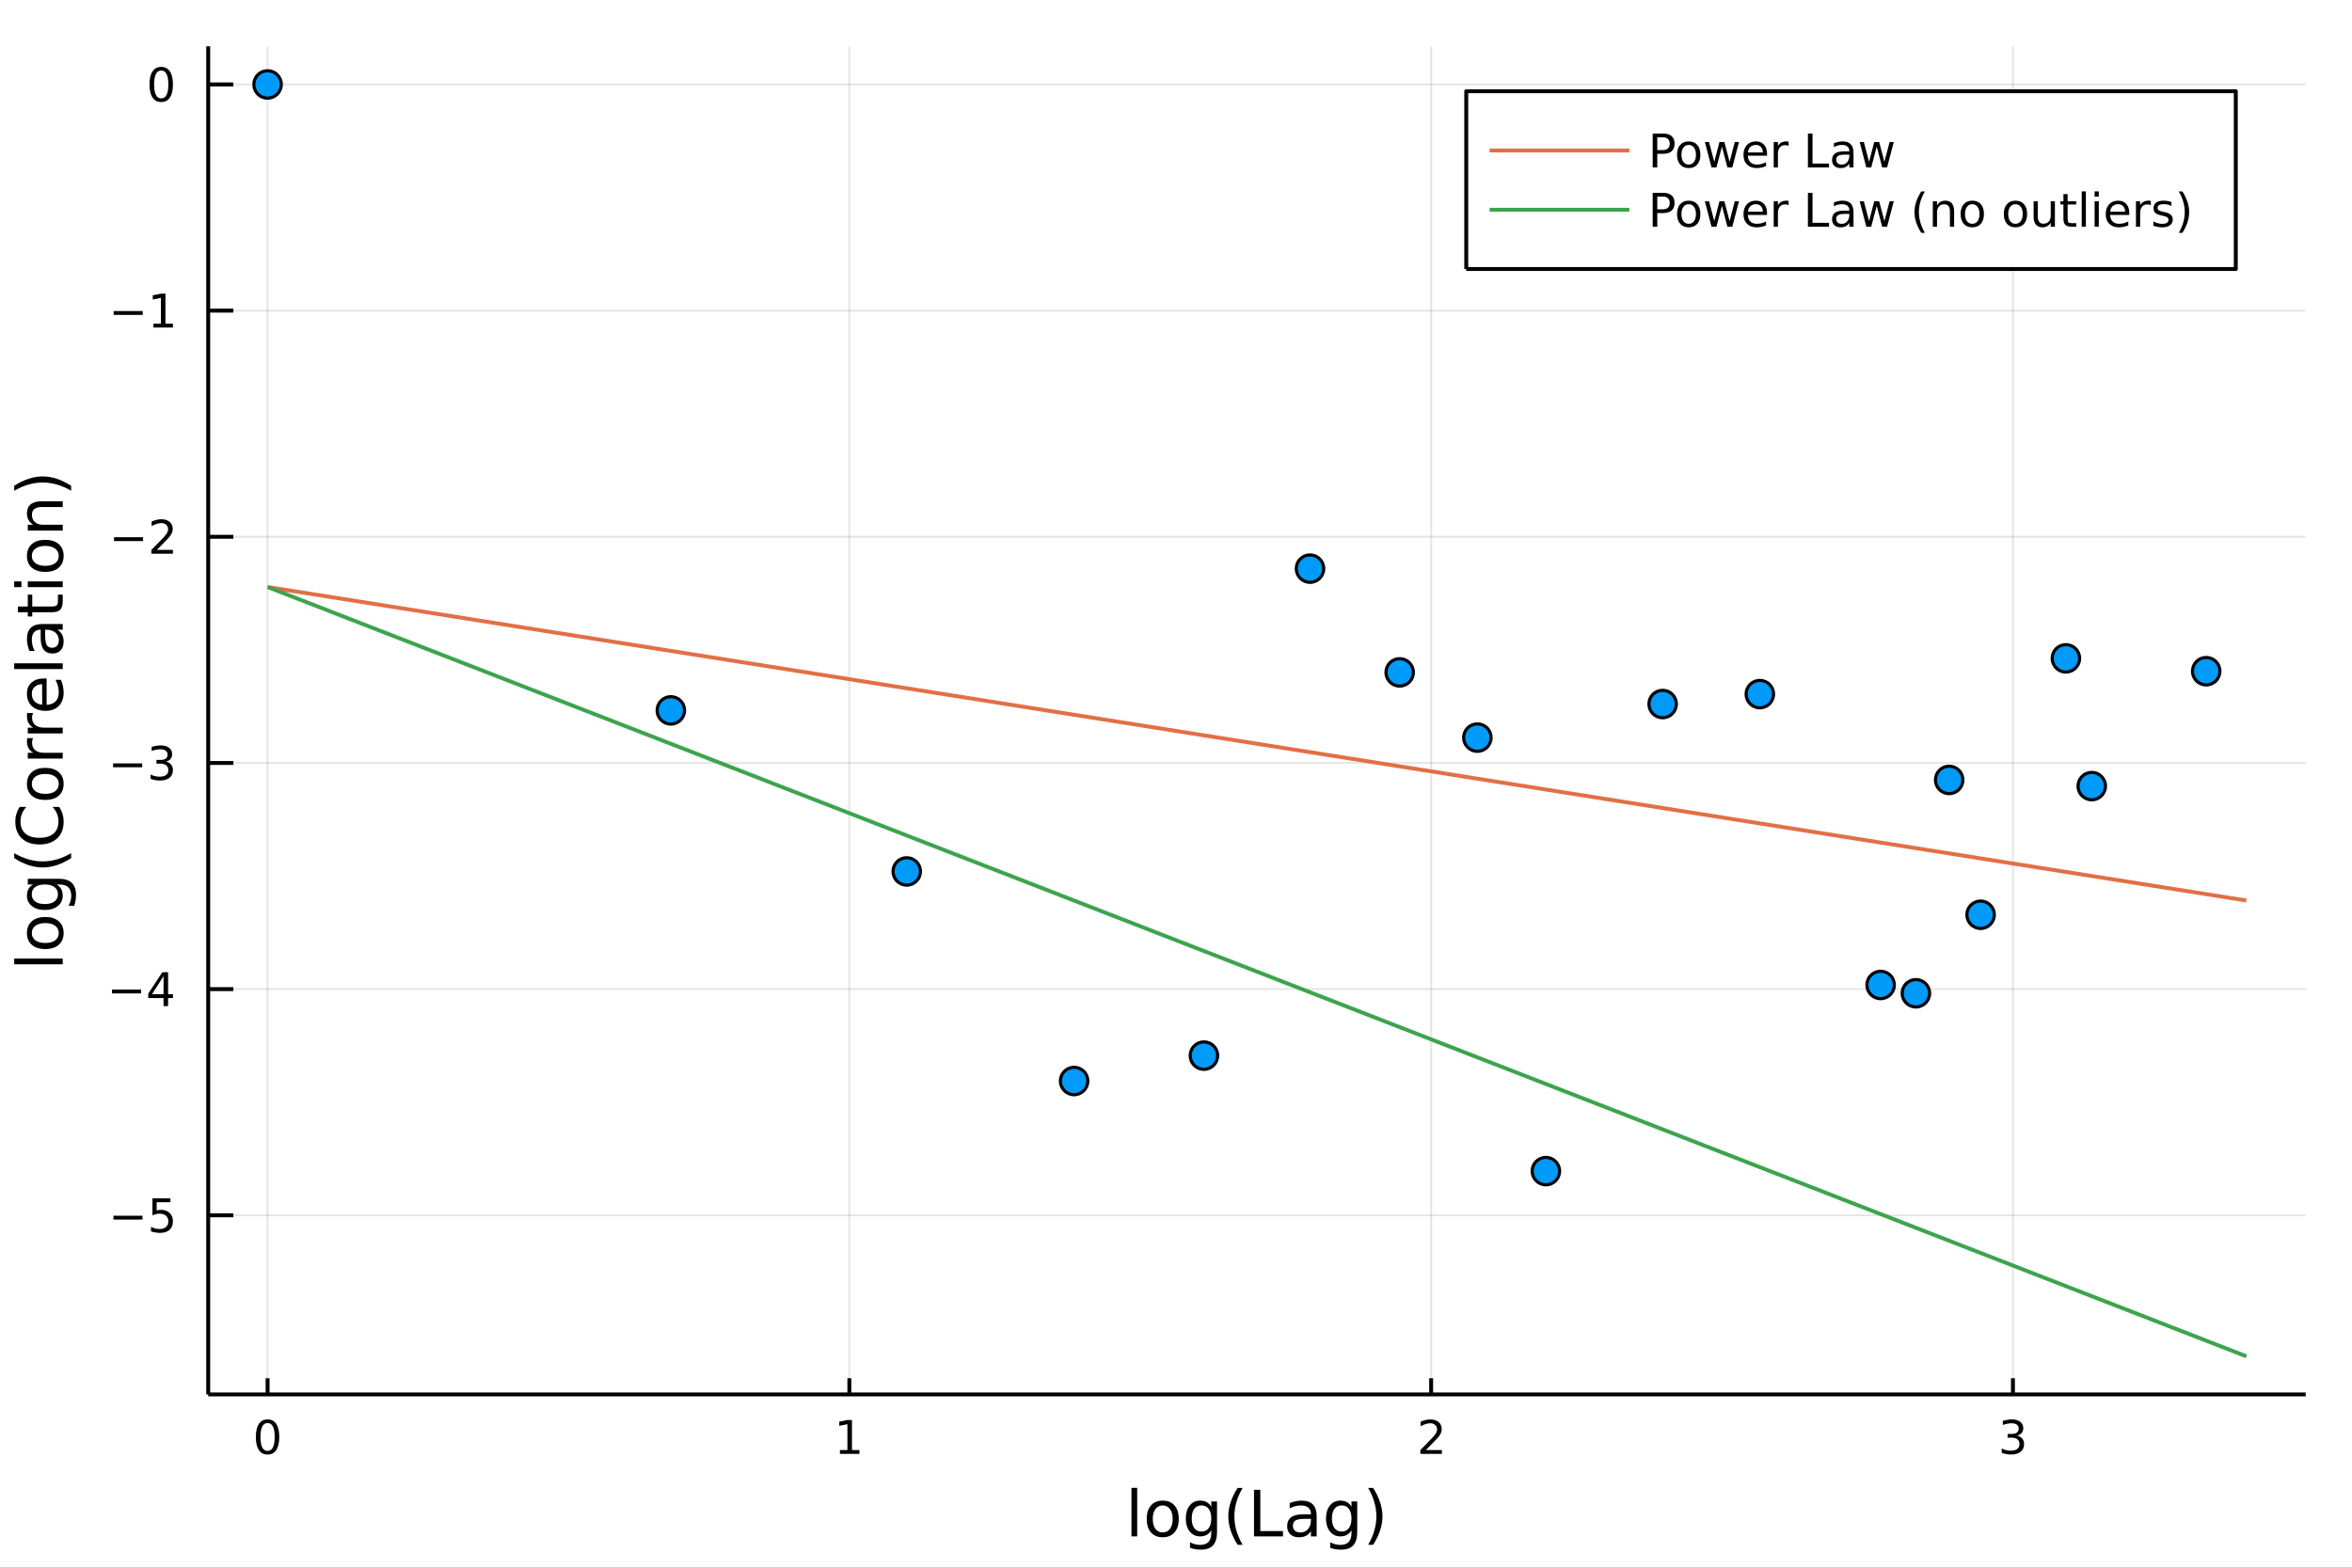 <?xml version="1.0" encoding="utf-8"?>
<svg xmlns="http://www.w3.org/2000/svg" xmlns:xlink="http://www.w3.org/1999/xlink" width="600" height="400" viewBox="0 0 2400 1600">
<rect x="0" y="0" width="2400" height="1600" fill="#333333" stroke="none"/>
<defs>
  <clipPath id="clip660">
    <rect x="0" y="0" width="2400" height="1600"/>
  </clipPath>
</defs>
<path clip-path="url(#clip660)" d="
M0 1600 L2400 1600 L2400 0 L0 0  Z
  " fill="#ffffff" fill-rule="evenodd" fill-opacity="1"/>
<defs>
  <clipPath id="clip661">
    <rect x="480" y="0" width="1681" height="1600"/>
  </clipPath>
</defs>
<path clip-path="url(#clip660)" d="
M212.459 1423.18 L2352.76 1423.18 L2352.76 47.244 L212.459 47.244  Z
  " fill="#ffffff" fill-rule="evenodd" fill-opacity="1"/>
<defs>
  <clipPath id="clip662">
    <rect x="212" y="47" width="2141" height="1377"/>
  </clipPath>
</defs>
<polyline clip-path="url(#clip662)" style="stroke:#000000; stroke-linecap:butt; stroke-linejoin:round; stroke-width:2; stroke-opacity:0.1; fill:none" points="
  273.033,1423.18 273.033,47.244 
  "/>
<polyline clip-path="url(#clip662)" style="stroke:#000000; stroke-linecap:butt; stroke-linejoin:round; stroke-width:2; stroke-opacity:0.1; fill:none" points="
  866.691,1423.18 866.691,47.244 
  "/>
<polyline clip-path="url(#clip662)" style="stroke:#000000; stroke-linecap:butt; stroke-linejoin:round; stroke-width:2; stroke-opacity:0.1; fill:none" points="
  1460.35,1423.18 1460.35,47.244 
  "/>
<polyline clip-path="url(#clip662)" style="stroke:#000000; stroke-linecap:butt; stroke-linejoin:round; stroke-width:2; stroke-opacity:0.1; fill:none" points="
  2054.01,1423.18 2054.01,47.244 
  "/>
<polyline clip-path="url(#clip660)" style="stroke:#000000; stroke-linecap:butt; stroke-linejoin:round; stroke-width:4; stroke-opacity:1; fill:none" points="
  212.459,1423.18 2352.76,1423.18 
  "/>
<polyline clip-path="url(#clip660)" style="stroke:#000000; stroke-linecap:butt; stroke-linejoin:round; stroke-width:4; stroke-opacity:1; fill:none" points="
  273.033,1423.18 273.033,1406.67 
  "/>
<polyline clip-path="url(#clip660)" style="stroke:#000000; stroke-linecap:butt; stroke-linejoin:round; stroke-width:4; stroke-opacity:1; fill:none" points="
  866.691,1423.18 866.691,1406.67 
  "/>
<polyline clip-path="url(#clip660)" style="stroke:#000000; stroke-linecap:butt; stroke-linejoin:round; stroke-width:4; stroke-opacity:1; fill:none" points="
  1460.35,1423.18 1460.35,1406.67 
  "/>
<polyline clip-path="url(#clip660)" style="stroke:#000000; stroke-linecap:butt; stroke-linejoin:round; stroke-width:4; stroke-opacity:1; fill:none" points="
  2054.01,1423.18 2054.01,1406.67 
  "/>
<path clip-path="url(#clip660)" d="M273.033 1452.37 Q269.422 1452.37 267.594 1455.94 Q265.788 1459.48 265.788 1466.61 Q265.788 1473.71 267.594 1477.28 Q269.422 1480.82 273.033 1480.82 Q276.668 1480.82 278.473 1477.28 Q280.302 1473.71 280.302 1466.61 Q280.302 1459.48 278.473 1455.94 Q276.668 1452.37 273.033 1452.37 M273.033 1448.67 Q278.843 1448.67 281.899 1453.27 Q284.978 1457.86 284.978 1466.61 Q284.978 1475.33 281.899 1479.94 Q278.843 1484.52 273.033 1484.52 Q267.223 1484.52 264.145 1479.94 Q261.089 1475.33 261.089 1466.61 Q261.089 1457.86 264.145 1453.27 Q267.223 1448.67 273.033 1448.67 Z" fill="#000000" fill-rule="evenodd" fill-opacity="1" /><path clip-path="url(#clip660)" d="M857.073 1479.92 L864.712 1479.92 L864.712 1453.55 L856.402 1455.22 L856.402 1450.96 L864.666 1449.29 L869.342 1449.29 L869.342 1479.92 L876.981 1479.92 L876.981 1483.85 L857.073 1483.85 L857.073 1479.92 Z" fill="#000000" fill-rule="evenodd" fill-opacity="1" /><path clip-path="url(#clip660)" d="M1455 1479.92 L1471.32 1479.92 L1471.32 1483.85 L1449.38 1483.85 L1449.38 1479.92 Q1452.04 1477.16 1456.62 1472.53 Q1461.23 1467.88 1462.41 1466.54 Q1464.65 1464.01 1465.53 1462.28 Q1466.44 1460.52 1466.44 1458.83 Q1466.44 1456.07 1464.49 1454.34 Q1462.57 1452.6 1459.47 1452.6 Q1457.27 1452.6 1454.82 1453.37 Q1452.39 1454.13 1449.61 1455.68 L1449.61 1450.96 Q1452.43 1449.82 1454.89 1449.25 Q1457.34 1448.67 1459.38 1448.67 Q1464.75 1448.67 1467.94 1451.35 Q1471.14 1454.04 1471.14 1458.53 Q1471.14 1460.66 1470.33 1462.58 Q1469.54 1464.48 1467.43 1467.07 Q1466.85 1467.74 1463.75 1470.96 Q1460.65 1474.15 1455 1479.92 Z" fill="#000000" fill-rule="evenodd" fill-opacity="1" /><path clip-path="url(#clip660)" d="M2058.26 1465.22 Q2061.61 1465.94 2063.49 1468.2 Q2065.38 1470.47 2065.38 1473.81 Q2065.38 1478.92 2061.87 1481.72 Q2058.35 1484.52 2051.87 1484.52 Q2049.69 1484.52 2047.38 1484.08 Q2045.08 1483.67 2042.63 1482.81 L2042.63 1478.3 Q2044.57 1479.43 2046.89 1480.01 Q2049.2 1480.59 2051.73 1480.59 Q2056.13 1480.59 2058.42 1478.85 Q2060.73 1477.12 2060.73 1473.81 Q2060.73 1470.75 2058.58 1469.04 Q2056.45 1467.3 2052.63 1467.3 L2048.6 1467.3 L2048.6 1463.46 L2052.82 1463.46 Q2056.26 1463.46 2058.09 1462.09 Q2059.92 1460.7 2059.92 1458.11 Q2059.92 1455.45 2058.02 1454.04 Q2056.15 1452.6 2052.63 1452.6 Q2050.71 1452.6 2048.51 1453.02 Q2046.31 1453.44 2043.67 1454.31 L2043.67 1450.15 Q2046.33 1449.41 2048.65 1449.04 Q2050.99 1448.67 2053.05 1448.67 Q2058.37 1448.67 2061.47 1451.1 Q2064.57 1453.5 2064.57 1457.63 Q2064.57 1460.5 2062.93 1462.49 Q2061.29 1464.45 2058.26 1465.22 Z" fill="#000000" fill-rule="evenodd" fill-opacity="1" /><path clip-path="url(#clip660)" d="M1154.55 1518.52 L1160.4 1518.52 L1160.4 1568.04 L1154.55 1568.04 L1154.55 1518.52 Z" fill="#000000" fill-rule="evenodd" fill-opacity="1" /><path clip-path="url(#clip660)" d="M1186.47 1536.5 Q1181.76 1536.5 1179.02 1540.19 Q1176.28 1543.85 1176.28 1550.25 Q1176.28 1556.65 1178.99 1560.34 Q1181.73 1564 1186.47 1564 Q1191.15 1564 1193.89 1560.31 Q1196.62 1556.62 1196.62 1550.25 Q1196.62 1543.92 1193.89 1540.23 Q1191.15 1536.5 1186.47 1536.5 M1186.47 1531.54 Q1194.11 1531.54 1198.47 1536.5 Q1202.83 1541.47 1202.83 1550.25 Q1202.83 1559 1198.47 1564 Q1194.11 1568.97 1186.47 1568.97 Q1178.8 1568.97 1174.44 1564 Q1170.11 1559 1170.11 1550.25 Q1170.11 1541.47 1174.44 1536.5 Q1178.8 1531.54 1186.47 1531.54 Z" fill="#000000" fill-rule="evenodd" fill-opacity="1" /><path clip-path="url(#clip660)" d="M1235.99 1549.81 Q1235.99 1543.44 1233.35 1539.94 Q1230.74 1536.44 1226 1536.44 Q1221.29 1536.44 1218.65 1539.94 Q1216.04 1543.44 1216.04 1549.81 Q1216.04 1556.14 1218.65 1559.64 Q1221.29 1563.14 1226 1563.14 Q1230.74 1563.14 1233.35 1559.64 Q1235.99 1556.14 1235.99 1549.81 M1241.85 1563.62 Q1241.85 1572.72 1237.81 1577.15 Q1233.77 1581.6 1225.43 1581.6 Q1222.34 1581.6 1219.6 1581.13 Q1216.87 1580.68 1214.29 1579.72 L1214.29 1574.03 Q1216.87 1575.43 1219.38 1576.1 Q1221.89 1576.76 1224.5 1576.76 Q1230.27 1576.76 1233.13 1573.74 Q1235.99 1570.75 1235.99 1564.67 L1235.99 1561.77 Q1234.18 1564.92 1231.35 1566.48 Q1228.51 1568.04 1224.57 1568.04 Q1218.01 1568.04 1214 1563.05 Q1209.99 1558.05 1209.99 1549.81 Q1209.99 1541.53 1214 1536.53 Q1218.01 1531.54 1224.57 1531.54 Q1228.51 1531.54 1231.35 1533.1 Q1234.18 1534.66 1235.99 1537.81 L1235.99 1532.4 L1241.85 1532.4 L1241.85 1563.62 Z" fill="#000000" fill-rule="evenodd" fill-opacity="1" /><path clip-path="url(#clip660)" d="M1267.98 1518.58 Q1263.72 1525.9 1261.65 1533.06 Q1259.58 1540.23 1259.58 1547.58 Q1259.58 1554.93 1261.65 1562.16 Q1263.75 1569.35 1267.98 1576.64 L1262.89 1576.64 Q1258.12 1569.16 1255.73 1561.93 Q1253.37 1554.71 1253.37 1547.58 Q1253.37 1540.48 1255.73 1533.29 Q1258.08 1526.09 1262.89 1518.58 L1267.98 1518.58 Z" fill="#000000" fill-rule="evenodd" fill-opacity="1" /><path clip-path="url(#clip660)" d="M1279.6 1520.52 L1286.03 1520.52 L1286.03 1562.63 L1309.17 1562.63 L1309.17 1568.04 L1279.6 1568.04 L1279.6 1520.52 Z" fill="#000000" fill-rule="evenodd" fill-opacity="1" /><path clip-path="url(#clip660)" d="M1331.86 1550.12 Q1324.76 1550.12 1322.03 1551.75 Q1319.29 1553.37 1319.29 1557.29 Q1319.29 1560.4 1321.33 1562.25 Q1323.4 1564.07 1326.93 1564.07 Q1331.8 1564.07 1334.73 1560.63 Q1337.69 1557.16 1337.69 1551.43 L1337.69 1550.12 L1331.86 1550.12 M1343.54 1547.71 L1343.54 1568.04 L1337.69 1568.04 L1337.69 1562.63 Q1335.68 1565.88 1332.69 1567.44 Q1329.7 1568.97 1325.37 1568.97 Q1319.89 1568.97 1316.65 1565.91 Q1313.43 1562.82 1313.43 1557.67 Q1313.43 1551.65 1317.44 1548.6 Q1321.49 1545.54 1329.47 1545.54 L1337.69 1545.54 L1337.69 1544.97 Q1337.69 1540.93 1335.01 1538.73 Q1332.37 1536.5 1327.57 1536.5 Q1324.51 1536.5 1321.61 1537.23 Q1318.72 1537.97 1316.04 1539.43 L1316.04 1534.02 Q1319.26 1532.78 1322.28 1532.17 Q1325.31 1531.54 1328.17 1531.54 Q1335.9 1531.54 1339.72 1535.55 Q1343.54 1539.56 1343.54 1547.71 Z" fill="#000000" fill-rule="evenodd" fill-opacity="1" /><path clip-path="url(#clip660)" d="M1379.06 1549.81 Q1379.06 1543.44 1376.42 1539.94 Q1373.81 1536.44 1369.07 1536.44 Q1364.36 1536.44 1361.72 1539.94 Q1359.11 1543.44 1359.11 1549.81 Q1359.11 1556.14 1361.72 1559.64 Q1364.36 1563.14 1369.07 1563.14 Q1373.81 1563.14 1376.42 1559.64 Q1379.06 1556.14 1379.06 1549.81 M1384.92 1563.62 Q1384.92 1572.72 1380.88 1577.15 Q1376.84 1581.6 1368.5 1581.6 Q1365.41 1581.6 1362.67 1581.13 Q1359.93 1580.68 1357.36 1579.72 L1357.36 1574.03 Q1359.93 1575.43 1362.45 1576.1 Q1364.96 1576.76 1367.57 1576.76 Q1373.33 1576.76 1376.2 1573.74 Q1379.06 1570.75 1379.06 1564.67 L1379.06 1561.77 Q1377.25 1564.92 1374.42 1566.48 Q1371.58 1568.04 1367.64 1568.04 Q1361.08 1568.04 1357.07 1563.05 Q1353.06 1558.05 1353.06 1549.81 Q1353.06 1541.53 1357.07 1536.53 Q1361.08 1531.54 1367.64 1531.54 Q1371.58 1531.54 1374.42 1533.1 Q1377.25 1534.66 1379.06 1537.81 L1379.06 1532.4 L1384.92 1532.4 L1384.92 1563.62 Z" fill="#000000" fill-rule="evenodd" fill-opacity="1" /><path clip-path="url(#clip660)" d="M1396.06 1518.58 L1401.15 1518.58 Q1405.93 1526.09 1408.28 1533.29 Q1410.67 1540.48 1410.67 1547.58 Q1410.67 1554.71 1408.28 1561.93 Q1405.93 1569.16 1401.15 1576.64 L1396.06 1576.64 Q1400.29 1569.35 1402.36 1562.16 Q1404.46 1554.93 1404.46 1547.58 Q1404.46 1540.23 1402.36 1533.06 Q1400.29 1525.9 1396.06 1518.58 Z" fill="#000000" fill-rule="evenodd" fill-opacity="1" /><polyline clip-path="url(#clip662)" style="stroke:#000000; stroke-linecap:butt; stroke-linejoin:round; stroke-width:2; stroke-opacity:0.1; fill:none" points="
  212.459,1240.34 2352.76,1240.34 
  "/>
<polyline clip-path="url(#clip662)" style="stroke:#000000; stroke-linecap:butt; stroke-linejoin:round; stroke-width:2; stroke-opacity:0.1; fill:none" points="
  212.459,1009.51 2352.76,1009.51 
  "/>
<polyline clip-path="url(#clip662)" style="stroke:#000000; stroke-linecap:butt; stroke-linejoin:round; stroke-width:2; stroke-opacity:0.1; fill:none" points="
  212.459,778.679 2352.76,778.679 
  "/>
<polyline clip-path="url(#clip662)" style="stroke:#000000; stroke-linecap:butt; stroke-linejoin:round; stroke-width:2; stroke-opacity:0.1; fill:none" points="
  212.459,547.848 2352.76,547.848 
  "/>
<polyline clip-path="url(#clip662)" style="stroke:#000000; stroke-linecap:butt; stroke-linejoin:round; stroke-width:2; stroke-opacity:0.1; fill:none" points="
  212.459,317.017 2352.76,317.017 
  "/>
<polyline clip-path="url(#clip662)" style="stroke:#000000; stroke-linecap:butt; stroke-linejoin:round; stroke-width:2; stroke-opacity:0.1; fill:none" points="
  212.459,86.186 2352.76,86.186 
  "/>
<polyline clip-path="url(#clip660)" style="stroke:#000000; stroke-linecap:butt; stroke-linejoin:round; stroke-width:4; stroke-opacity:1; fill:none" points="
  212.459,1423.18 212.459,47.244 
  "/>
<polyline clip-path="url(#clip660)" style="stroke:#000000; stroke-linecap:butt; stroke-linejoin:round; stroke-width:4; stroke-opacity:1; fill:none" points="
  212.459,1240.34 238.142,1240.34 
  "/>
<polyline clip-path="url(#clip660)" style="stroke:#000000; stroke-linecap:butt; stroke-linejoin:round; stroke-width:4; stroke-opacity:1; fill:none" points="
  212.459,1009.51 238.142,1009.51 
  "/>
<polyline clip-path="url(#clip660)" style="stroke:#000000; stroke-linecap:butt; stroke-linejoin:round; stroke-width:4; stroke-opacity:1; fill:none" points="
  212.459,778.679 238.142,778.679 
  "/>
<polyline clip-path="url(#clip660)" style="stroke:#000000; stroke-linecap:butt; stroke-linejoin:round; stroke-width:4; stroke-opacity:1; fill:none" points="
  212.459,547.848 238.142,547.848 
  "/>
<polyline clip-path="url(#clip660)" style="stroke:#000000; stroke-linecap:butt; stroke-linejoin:round; stroke-width:4; stroke-opacity:1; fill:none" points="
  212.459,317.017 238.142,317.017 
  "/>
<polyline clip-path="url(#clip660)" style="stroke:#000000; stroke-linecap:butt; stroke-linejoin:round; stroke-width:4; stroke-opacity:1; fill:none" points="
  212.459,86.186 238.142,86.186 
  "/>
<path clip-path="url(#clip660)" d="M115.742 1240.79 L145.417 1240.79 L145.417 1244.73 L115.742 1244.73 L115.742 1240.79 Z" fill="#000000" fill-rule="evenodd" fill-opacity="1" /><path clip-path="url(#clip660)" d="M155.556 1223.06 L173.913 1223.06 L173.913 1227 L159.839 1227 L159.839 1235.47 Q160.857 1235.12 161.876 1234.96 Q162.894 1234.77 163.913 1234.77 Q169.7 1234.77 173.079 1237.94 Q176.459 1241.12 176.459 1246.53 Q176.459 1252.11 172.987 1255.21 Q169.514 1258.29 163.195 1258.29 Q161.019 1258.29 158.751 1257.92 Q156.505 1257.55 154.098 1256.81 L154.098 1252.11 Q156.181 1253.25 158.403 1253.8 Q160.626 1254.36 163.102 1254.36 Q167.107 1254.36 169.445 1252.25 Q171.783 1250.14 171.783 1246.53 Q171.783 1242.92 169.445 1240.82 Q167.107 1238.71 163.102 1238.71 Q161.227 1238.71 159.353 1239.13 Q157.501 1239.54 155.556 1240.42 L155.556 1223.06 Z" fill="#000000" fill-rule="evenodd" fill-opacity="1" /><path clip-path="url(#clip660)" d="M114.26 1009.96 L143.936 1009.96 L143.936 1013.9 L114.26 1013.9 L114.26 1009.96 Z" fill="#000000" fill-rule="evenodd" fill-opacity="1" /><path clip-path="url(#clip660)" d="M166.876 996.304 L155.07 1014.75 L166.876 1014.75 L166.876 996.304 M165.649 992.23 L171.528 992.23 L171.528 1014.75 L176.459 1014.75 L176.459 1018.64 L171.528 1018.64 L171.528 1026.79 L166.876 1026.79 L166.876 1018.64 L151.274 1018.64 L151.274 1014.13 L165.649 992.23 Z" fill="#000000" fill-rule="evenodd" fill-opacity="1" /><path clip-path="url(#clip660)" d="M115.394 779.13 L145.07 779.13 L145.07 783.065 L115.394 783.065 L115.394 779.13 Z" fill="#000000" fill-rule="evenodd" fill-opacity="1" /><path clip-path="url(#clip660)" d="M169.329 777.325 Q172.686 778.042 174.561 780.311 Q176.459 782.579 176.459 785.912 Q176.459 791.028 172.94 793.829 Q169.422 796.63 162.94 796.63 Q160.765 796.63 158.45 796.19 Q156.158 795.774 153.704 794.917 L153.704 790.403 Q155.649 791.537 157.964 792.116 Q160.278 792.695 162.802 792.695 Q167.2 792.695 169.491 790.959 Q171.806 789.223 171.806 785.912 Q171.806 782.857 169.653 781.144 Q167.524 779.408 163.704 779.408 L159.677 779.408 L159.677 775.565 L163.89 775.565 Q167.339 775.565 169.167 774.2 Q170.996 772.811 170.996 770.218 Q170.996 767.556 169.098 766.144 Q167.223 764.709 163.704 764.709 Q161.783 764.709 159.584 765.126 Q157.385 765.542 154.746 766.422 L154.746 762.255 Q157.408 761.514 159.723 761.144 Q162.061 760.774 164.121 760.774 Q169.445 760.774 172.547 763.204 Q175.649 765.612 175.649 769.732 Q175.649 772.602 174.005 774.593 Q172.362 776.561 169.329 777.325 Z" fill="#000000" fill-rule="evenodd" fill-opacity="1" /><path clip-path="url(#clip660)" d="M116.343 548.299 L146.019 548.299 L146.019 552.234 L116.343 552.234 L116.343 548.299 Z" fill="#000000" fill-rule="evenodd" fill-opacity="1" /><path clip-path="url(#clip660)" d="M160.14 561.193 L176.459 561.193 L176.459 565.128 L154.515 565.128 L154.515 561.193 Q157.177 558.438 161.76 553.808 Q166.366 549.156 167.547 547.813 Q169.792 545.29 170.672 543.554 Q171.575 541.794 171.575 540.105 Q171.575 537.35 169.63 535.614 Q167.709 533.878 164.607 533.878 Q162.408 533.878 159.954 534.642 Q157.524 535.406 154.746 536.957 L154.746 532.234 Q157.57 531.1 160.024 530.521 Q162.477 529.943 164.515 529.943 Q169.885 529.943 173.079 532.628 Q176.274 535.313 176.274 539.804 Q176.274 541.933 175.464 543.855 Q174.677 545.753 172.57 548.345 Q171.991 549.017 168.889 552.234 Q165.788 555.429 160.14 561.193 Z" fill="#000000" fill-rule="evenodd" fill-opacity="1" /><path clip-path="url(#clip660)" d="M115.973 317.468 L145.649 317.468 L145.649 321.403 L115.973 321.403 L115.973 317.468 Z" fill="#000000" fill-rule="evenodd" fill-opacity="1" /><path clip-path="url(#clip660)" d="M156.552 330.362 L164.19 330.362 L164.19 303.996 L155.88 305.663 L155.88 301.403 L164.144 299.737 L168.82 299.737 L168.82 330.362 L176.459 330.362 L176.459 334.297 L156.552 334.297 L156.552 330.362 Z" fill="#000000" fill-rule="evenodd" fill-opacity="1" /><path clip-path="url(#clip660)" d="M164.515 71.984 Q160.903 71.984 159.075 75.549 Q157.269 79.091 157.269 86.22 Q157.269 93.327 159.075 96.892 Q160.903 100.433 164.515 100.433 Q168.149 100.433 169.954 96.892 Q171.783 93.327 171.783 86.22 Q171.783 79.091 169.954 75.549 Q168.149 71.984 164.515 71.984 M164.515 68.281 Q170.325 68.281 173.38 72.887 Q176.459 77.47 176.459 86.22 Q176.459 94.947 173.38 99.554 Q170.325 104.137 164.515 104.137 Q158.704 104.137 155.626 99.554 Q152.57 94.947 152.57 86.22 Q152.57 77.47 155.626 72.887 Q158.704 68.281 164.515 68.281 Z" fill="#000000" fill-rule="evenodd" fill-opacity="1" /><path clip-path="url(#clip660)" d="M14.479 984.175 L14.479 978.318 L64.004 978.318 L64.004 984.175 L14.479 984.175 Z" fill="#000000" fill-rule="evenodd" fill-opacity="1" /><path clip-path="url(#clip660)" d="M32.462 952.251 Q32.462 956.961 36.154 959.699 Q39.815 962.436 46.212 962.436 Q52.609 962.436 56.302 959.73 Q59.962 956.993 59.962 952.251 Q59.962 947.572 56.27 944.835 Q52.578 942.097 46.212 942.097 Q39.878 942.097 36.186 944.835 Q32.462 947.572 32.462 952.251 M27.497 952.251 Q27.497 944.612 32.462 940.251 Q37.427 935.891 46.212 935.891 Q54.965 935.891 59.962 940.251 Q64.927 944.612 64.927 952.251 Q64.927 959.921 59.962 964.282 Q54.965 968.611 46.212 968.611 Q37.427 968.611 32.462 964.282 Q27.497 959.921 27.497 952.251 Z" fill="#000000" fill-rule="evenodd" fill-opacity="1" /><path clip-path="url(#clip660)" d="M45.766 902.726 Q39.401 902.726 35.9 905.367 Q32.398 907.977 32.398 912.72 Q32.398 917.43 35.9 920.072 Q39.401 922.682 45.766 922.682 Q52.1 922.682 55.601 920.072 Q59.103 917.43 59.103 912.72 Q59.103 907.977 55.601 905.367 Q52.1 902.726 45.766 902.726 M59.58 896.869 Q68.683 896.869 73.107 900.911 Q77.563 904.954 77.563 913.293 Q77.563 916.38 77.086 919.117 Q76.64 921.854 75.685 924.433 L69.988 924.433 Q71.388 921.854 72.057 919.34 Q72.725 916.826 72.725 914.216 Q72.725 908.455 69.701 905.59 Q66.71 902.726 60.63 902.726 L57.734 902.726 Q60.885 904.54 62.445 907.373 Q64.004 910.205 64.004 914.152 Q64.004 920.709 59.007 924.719 Q54.01 928.729 45.766 928.729 Q37.491 928.729 32.494 924.719 Q27.497 920.709 27.497 914.152 Q27.497 910.205 29.056 907.373 Q30.616 904.54 33.767 902.726 L28.356 902.726 L28.356 896.869 L59.58 896.869 Z" fill="#000000" fill-rule="evenodd" fill-opacity="1" /><path clip-path="url(#clip660)" d="M14.543 870.738 Q21.863 875.003 29.025 877.072 Q36.186 879.141 43.538 879.141 Q50.891 879.141 58.116 877.072 Q65.309 874.971 72.598 870.738 L72.598 875.83 Q65.118 880.605 57.893 882.992 Q50.668 885.347 43.538 885.347 Q36.441 885.347 29.247 882.992 Q22.054 880.637 14.543 875.83 L14.543 870.738 Z" fill="#000000" fill-rule="evenodd" fill-opacity="1" /><path clip-path="url(#clip660)" d="M20.144 823.536 L26.924 823.536 Q23.9 826.783 22.404 830.475 Q20.908 834.135 20.908 838.273 Q20.908 846.421 25.905 850.75 Q30.871 855.078 40.292 855.078 Q49.681 855.078 54.678 850.75 Q59.644 846.421 59.644 838.273 Q59.644 834.135 58.148 830.475 Q56.652 826.783 53.628 823.536 L60.344 823.536 Q62.636 826.91 63.781 830.698 Q64.927 834.453 64.927 838.655 Q64.927 849.445 58.339 855.651 Q51.718 861.858 40.292 861.858 Q28.834 861.858 22.245 855.651 Q15.625 849.445 15.625 838.655 Q15.625 834.39 16.771 830.634 Q17.885 826.846 20.144 823.536 Z" fill="#000000" fill-rule="evenodd" fill-opacity="1" /><path clip-path="url(#clip660)" d="M32.462 800.047 Q32.462 804.757 36.154 807.495 Q39.815 810.232 46.212 810.232 Q52.609 810.232 56.302 807.526 Q59.962 804.789 59.962 800.047 Q59.962 795.368 56.27 792.631 Q52.578 789.893 46.212 789.893 Q39.878 789.893 36.186 792.631 Q32.462 795.368 32.462 800.047 M27.497 800.047 Q27.497 792.408 32.462 788.047 Q37.427 783.687 46.212 783.687 Q54.965 783.687 59.962 788.047 Q64.927 792.408 64.927 800.047 Q64.927 807.717 59.962 812.078 Q54.965 816.407 46.212 816.407 Q37.427 816.407 32.462 812.078 Q27.497 807.717 27.497 800.047 Z" fill="#000000" fill-rule="evenodd" fill-opacity="1" /><path clip-path="url(#clip660)" d="M33.831 753.322 Q33.258 754.309 33.003 755.487 Q32.717 756.633 32.717 758.033 Q32.717 762.998 35.963 765.672 Q39.178 768.314 45.225 768.314 L64.004 768.314 L64.004 774.202 L28.356 774.202 L28.356 768.314 L33.894 768.314 Q30.648 766.468 29.088 763.508 Q27.497 760.547 27.497 756.314 Q27.497 755.71 27.592 754.977 Q27.656 754.245 27.815 753.354 L33.831 753.322 Z" fill="#000000" fill-rule="evenodd" fill-opacity="1" /><path clip-path="url(#clip660)" d="M33.831 727.669 Q33.258 728.655 33.003 729.833 Q32.717 730.979 32.717 732.379 Q32.717 737.344 35.963 740.018 Q39.178 742.66 45.225 742.66 L64.004 742.66 L64.004 748.548 L28.356 748.548 L28.356 742.66 L33.894 742.66 Q30.648 740.814 29.088 737.854 Q27.497 734.894 27.497 730.66 Q27.497 730.056 27.592 729.324 Q27.656 728.592 27.815 727.7 L33.831 727.669 Z" fill="#000000" fill-rule="evenodd" fill-opacity="1" /><path clip-path="url(#clip660)" d="M44.716 692.466 L47.581 692.466 L47.581 719.393 Q53.628 719.011 56.811 715.765 Q59.962 712.486 59.962 706.662 Q59.962 703.288 59.134 700.137 Q58.307 696.954 56.652 693.835 L62.19 693.835 Q63.527 696.986 64.227 700.296 Q64.927 703.606 64.927 707.012 Q64.927 715.542 59.962 720.539 Q54.997 725.504 46.53 725.504 Q37.777 725.504 32.653 720.794 Q27.497 716.051 27.497 708.03 Q27.497 700.837 32.144 696.668 Q36.759 692.466 44.716 692.466 M42.997 698.323 Q38.191 698.386 35.327 701.028 Q32.462 703.638 32.462 707.967 Q32.462 712.868 35.231 715.828 Q38 718.757 43.029 719.202 L42.997 698.323 Z" fill="#000000" fill-rule="evenodd" fill-opacity="1" /><path clip-path="url(#clip660)" d="M14.479 682.854 L14.479 676.998 L64.004 676.998 L64.004 682.854 L14.479 682.854 Z" fill="#000000" fill-rule="evenodd" fill-opacity="1" /><path clip-path="url(#clip660)" d="M46.085 648.543 Q46.085 655.641 47.708 658.378 Q49.331 661.115 53.246 661.115 Q56.365 661.115 58.211 659.078 Q60.026 657.009 60.026 653.476 Q60.026 648.607 56.588 645.678 Q53.119 642.718 47.39 642.718 L46.085 642.718 L46.085 648.543 M43.666 636.862 L64.004 636.862 L64.004 642.718 L58.593 642.718 Q61.84 644.723 63.399 647.715 Q64.927 650.707 64.927 655.036 Q64.927 660.51 61.872 663.757 Q58.784 666.972 53.628 666.972 Q47.612 666.972 44.557 662.961 Q41.501 658.919 41.501 650.93 L41.501 642.718 L40.928 642.718 Q36.886 642.718 34.69 645.392 Q32.462 648.034 32.462 652.84 Q32.462 655.895 33.194 658.792 Q33.926 661.688 35.39 664.362 L29.98 664.362 Q28.738 661.147 28.133 658.123 Q27.497 655.1 27.497 652.235 Q27.497 644.501 31.507 640.681 Q35.518 636.862 43.666 636.862 Z" fill="#000000" fill-rule="evenodd" fill-opacity="1" /><path clip-path="url(#clip660)" d="M18.235 619.006 L28.356 619.006 L28.356 606.943 L32.908 606.943 L32.908 619.006 L52.259 619.006 Q56.62 619.006 57.861 617.828 Q59.103 616.619 59.103 612.959 L59.103 606.943 L64.004 606.943 L64.004 612.959 Q64.004 619.738 61.49 622.316 Q58.943 624.894 52.259 624.894 L32.908 624.894 L32.908 629.191 L28.356 629.191 L28.356 624.894 L18.235 624.894 L18.235 619.006 Z" fill="#000000" fill-rule="evenodd" fill-opacity="1" /><path clip-path="url(#clip660)" d="M28.356 599.24 L28.356 593.384 L64.004 593.384 L64.004 599.24 L28.356 599.24 M14.479 599.24 L14.479 593.384 L21.895 593.384 L21.895 599.24 L14.479 599.24 Z" fill="#000000" fill-rule="evenodd" fill-opacity="1" /><path clip-path="url(#clip660)" d="M32.462 567.316 Q32.462 572.027 36.154 574.764 Q39.815 577.502 46.212 577.502 Q52.609 577.502 56.302 574.796 Q59.962 572.059 59.962 567.316 Q59.962 562.638 56.27 559.9 Q52.578 557.163 46.212 557.163 Q39.878 557.163 36.186 559.9 Q32.462 562.638 32.462 567.316 M27.497 567.316 Q27.497 559.678 32.462 555.317 Q37.427 550.957 46.212 550.957 Q54.965 550.957 59.962 555.317 Q64.927 559.678 64.927 567.316 Q64.927 574.987 59.962 579.348 Q54.965 583.676 46.212 583.676 Q37.427 583.676 32.462 579.348 Q27.497 574.987 27.497 567.316 Z" fill="#000000" fill-rule="evenodd" fill-opacity="1" /><path clip-path="url(#clip660)" d="M42.488 511.617 L64.004 511.617 L64.004 517.473 L42.679 517.473 Q37.618 517.473 35.104 519.446 Q32.589 521.42 32.589 525.366 Q32.589 530.109 35.613 532.846 Q38.637 535.583 43.857 535.583 L64.004 535.583 L64.004 541.472 L28.356 541.472 L28.356 535.583 L33.894 535.583 Q30.68 533.483 29.088 530.65 Q27.497 527.785 27.497 524.061 Q27.497 517.919 31.316 514.768 Q35.104 511.617 42.488 511.617 Z" fill="#000000" fill-rule="evenodd" fill-opacity="1" /><path clip-path="url(#clip660)" d="M14.543 500.858 L14.543 495.766 Q22.054 490.992 29.247 488.636 Q36.441 486.249 43.538 486.249 Q50.668 486.249 57.893 488.636 Q65.118 490.992 72.598 495.766 L72.598 500.858 Q65.309 496.625 58.116 494.556 Q50.891 492.456 43.538 492.456 Q36.186 492.456 29.025 494.556 Q21.863 496.625 14.543 500.858 Z" fill="#000000" fill-rule="evenodd" fill-opacity="1" /><circle clip-path="url(#clip662)" cx="273.033" cy="86.186" r="14" fill="#009af9" fill-rule="evenodd" fill-opacity="1" stroke="#000000" stroke-opacity="1" stroke-width="3.2"/>
<circle clip-path="url(#clip662)" cx="684.526" cy="725.018" r="14" fill="#009af9" fill-rule="evenodd" fill-opacity="1" stroke="#000000" stroke-opacity="1" stroke-width="3.2"/>
<circle clip-path="url(#clip662)" cx="925.233" cy="889.388" r="14" fill="#009af9" fill-rule="evenodd" fill-opacity="1" stroke="#000000" stroke-opacity="1" stroke-width="3.2"/>
<circle clip-path="url(#clip662)" cx="1096.02" cy="1103.29" r="14" fill="#009af9" fill-rule="evenodd" fill-opacity="1" stroke="#000000" stroke-opacity="1" stroke-width="3.2"/>
<circle clip-path="url(#clip662)" cx="1228.49" cy="1077.38" r="14" fill="#009af9" fill-rule="evenodd" fill-opacity="1" stroke="#000000" stroke-opacity="1" stroke-width="3.2"/>
<circle clip-path="url(#clip662)" cx="1336.73" cy="580.345" r="14" fill="#009af9" fill-rule="evenodd" fill-opacity="1" stroke="#000000" stroke-opacity="1" stroke-width="3.2"/>
<circle clip-path="url(#clip662)" cx="1428.24" cy="686.235" r="14" fill="#009af9" fill-rule="evenodd" fill-opacity="1" stroke="#000000" stroke-opacity="1" stroke-width="3.2"/>
<circle clip-path="url(#clip662)" cx="1507.51" cy="752.812" r="14" fill="#009af9" fill-rule="evenodd" fill-opacity="1" stroke="#000000" stroke-opacity="1" stroke-width="3.2"/>
<circle clip-path="url(#clip662)" cx="1577.43" cy="1195.25" r="14" fill="#009af9" fill-rule="evenodd" fill-opacity="1" stroke="#000000" stroke-opacity="1" stroke-width="3.2"/>
<circle clip-path="url(#clip662)" cx="1696.56" cy="718.54" r="14" fill="#009af9" fill-rule="evenodd" fill-opacity="1" stroke="#000000" stroke-opacity="1" stroke-width="3.2"/>
<circle clip-path="url(#clip662)" cx="1795.74" cy="708.409" r="14" fill="#009af9" fill-rule="evenodd" fill-opacity="1" stroke="#000000" stroke-opacity="1" stroke-width="3.2"/>
<circle clip-path="url(#clip662)" cx="1919" cy="1005.26" r="14" fill="#009af9" fill-rule="evenodd" fill-opacity="1" stroke="#000000" stroke-opacity="1" stroke-width="3.2"/>
<circle clip-path="url(#clip662)" cx="1954.99" cy="1013.75" r="14" fill="#009af9" fill-rule="evenodd" fill-opacity="1" stroke="#000000" stroke-opacity="1" stroke-width="3.2"/>
<circle clip-path="url(#clip662)" cx="1988.93" cy="795.994" r="14" fill="#009af9" fill-rule="evenodd" fill-opacity="1" stroke="#000000" stroke-opacity="1" stroke-width="3.2"/>
<circle clip-path="url(#clip662)" cx="2021.02" cy="933.602" r="14" fill="#009af9" fill-rule="evenodd" fill-opacity="1" stroke="#000000" stroke-opacity="1" stroke-width="3.2"/>
<circle clip-path="url(#clip662)" cx="2108.06" cy="671.92" r="14" fill="#009af9" fill-rule="evenodd" fill-opacity="1" stroke="#000000" stroke-opacity="1" stroke-width="3.2"/>
<circle clip-path="url(#clip662)" cx="2134.44" cy="802.307" r="14" fill="#009af9" fill-rule="evenodd" fill-opacity="1" stroke="#000000" stroke-opacity="1" stroke-width="3.2"/>
<circle clip-path="url(#clip662)" cx="2251.22" cy="685.024" r="14" fill="#009af9" fill-rule="evenodd" fill-opacity="1" stroke="#000000" stroke-opacity="1" stroke-width="3.2"/>
<polyline clip-path="url(#clip662)" style="stroke:#e26f46; stroke-linecap:butt; stroke-linejoin:round; stroke-width:4; stroke-opacity:1; fill:none" points="
  273.033,599.136 684.526,664.336 925.233,702.475 1096.02,729.535 1228.49,750.525 1336.73,767.674 1428.24,782.174 1507.51,794.735 1577.43,805.814 1639.98,815.724 
  1696.56,824.689 1748.22,832.874 1795.74,840.403 1839.73,847.374 1880.69,853.863 1919,859.934 1954.99,865.637 1988.93,871.013 2021.02,876.099 2051.47,880.924 
  2080.44,885.513 2108.06,889.889 2134.44,894.07 2159.71,898.073 2183.94,901.913 2207.23,905.602 2229.63,909.152 2251.22,912.573 2272.06,915.874 2292.18,919.063 
  
  "/>
<polyline clip-path="url(#clip662)" style="stroke:#3da44d; stroke-linecap:butt; stroke-linejoin:round; stroke-width:4; stroke-opacity:1; fill:none" points="
  273.033,599.136 684.526,759.136 925.233,852.73 1096.02,919.136 1228.49,970.645 1336.73,1012.73 1428.24,1048.31 1507.51,1079.14 1577.43,1106.32 1639.98,1130.64 
  1696.56,1152.65 1748.22,1172.73 1795.74,1191.21 1839.73,1208.31 1880.69,1224.24 1919,1239.14 1954.99,1253.13 1988.93,1266.32 2021.02,1278.8 2051.47,1290.64 
  2080.44,1301.91 2108.06,1312.64 2134.44,1322.91 2159.71,1332.73 2183.94,1342.15 2207.23,1351.21 2229.63,1359.92 2251.22,1368.31 2272.06,1376.41 2292.18,1384.24 
  
  "/>
<path clip-path="url(#clip660)" d="
M1496.17 274.549 L2281.41 274.549 L2281.41 93.109 L1496.17 93.109  Z
  " fill="#ffffff" fill-rule="evenodd" fill-opacity="1"/>
<polyline clip-path="url(#clip660)" style="stroke:#000000; stroke-linecap:butt; stroke-linejoin:round; stroke-width:4; stroke-opacity:1; fill:none" points="
  1496.17,274.549 2281.41,274.549 2281.41,93.109 1496.17,93.109 1496.17,274.549 
  "/>
<polyline clip-path="url(#clip660)" style="stroke:#e26f46; stroke-linecap:butt; stroke-linejoin:round; stroke-width:4; stroke-opacity:1; fill:none" points="
  1519.96,153.589 1662.64,153.589 
  "/>
<path clip-path="url(#clip660)" d="M1691.1 140.151 L1691.1 153.137 L1696.98 153.137 Q1700.24 153.137 1702.02 151.447 Q1703.81 149.758 1703.81 146.633 Q1703.81 143.531 1702.02 141.841 Q1700.24 140.151 1696.98 140.151 L1691.1 140.151 M1686.42 136.309 L1696.98 136.309 Q1702.79 136.309 1705.75 138.947 Q1708.74 141.563 1708.74 146.633 Q1708.74 151.748 1705.75 154.364 Q1702.79 156.98 1696.98 156.98 L1691.1 156.98 L1691.1 170.869 L1686.42 170.869 L1686.42 136.309 Z" fill="#000000" fill-rule="evenodd" fill-opacity="1" /><path clip-path="url(#clip660)" d="M1723.18 147.929 Q1719.76 147.929 1717.77 150.614 Q1715.77 153.276 1715.77 157.929 Q1715.77 162.582 1717.74 165.267 Q1719.73 167.929 1723.18 167.929 Q1726.58 167.929 1728.58 165.244 Q1730.57 162.558 1730.57 157.929 Q1730.57 153.322 1728.58 150.637 Q1726.58 147.929 1723.18 147.929 M1723.18 144.318 Q1728.74 144.318 1731.91 147.929 Q1735.08 151.54 1735.08 157.929 Q1735.08 164.295 1731.91 167.929 Q1728.74 171.54 1723.18 171.54 Q1717.6 171.54 1714.43 167.929 Q1711.28 164.295 1711.28 157.929 Q1711.28 151.54 1714.43 147.929 Q1717.6 144.318 1723.18 144.318 Z" fill="#000000" fill-rule="evenodd" fill-opacity="1" /><path clip-path="url(#clip660)" d="M1739.66 144.943 L1743.92 144.943 L1749.25 165.174 L1754.55 144.943 L1759.57 144.943 L1764.89 165.174 L1770.2 144.943 L1774.45 144.943 L1767.67 170.869 L1762.65 170.869 L1757.07 149.619 L1751.47 170.869 L1746.45 170.869 L1739.66 144.943 Z" fill="#000000" fill-rule="evenodd" fill-opacity="1" /><path clip-path="url(#clip660)" d="M1803.09 156.841 L1803.09 158.924 L1783.51 158.924 Q1783.78 163.322 1786.14 165.637 Q1788.53 167.929 1792.76 167.929 Q1795.22 167.929 1797.51 167.327 Q1799.83 166.725 1802.09 165.521 L1802.09 169.549 Q1799.8 170.521 1797.39 171.031 Q1794.99 171.54 1792.51 171.54 Q1786.31 171.54 1782.67 167.929 Q1779.06 164.318 1779.06 158.16 Q1779.06 151.795 1782.49 148.068 Q1785.94 144.318 1791.77 144.318 Q1797 144.318 1800.03 147.697 Q1803.09 151.054 1803.09 156.841 M1798.83 155.591 Q1798.78 152.096 1796.86 150.012 Q1794.96 147.929 1791.82 147.929 Q1788.25 147.929 1786.1 149.943 Q1783.97 151.957 1783.64 155.614 L1798.83 155.591 Z" fill="#000000" fill-rule="evenodd" fill-opacity="1" /><path clip-path="url(#clip660)" d="M1825.1 148.924 Q1824.39 148.508 1823.53 148.322 Q1822.7 148.114 1821.68 148.114 Q1818.07 148.114 1816.12 150.475 Q1814.2 152.813 1814.2 157.211 L1814.2 170.869 L1809.92 170.869 L1809.92 144.943 L1814.2 144.943 L1814.2 148.971 Q1815.54 146.609 1817.7 145.475 Q1819.85 144.318 1822.93 144.318 Q1823.37 144.318 1823.9 144.387 Q1824.43 144.434 1825.08 144.549 L1825.1 148.924 Z" fill="#000000" fill-rule="evenodd" fill-opacity="1" /><path clip-path="url(#clip660)" d="M1844.82 136.309 L1849.5 136.309 L1849.5 166.933 L1866.33 166.933 L1866.33 170.869 L1844.82 170.869 L1844.82 136.309 Z" fill="#000000" fill-rule="evenodd" fill-opacity="1" /><path clip-path="url(#clip660)" d="M1882.83 157.836 Q1877.67 157.836 1875.68 159.017 Q1873.69 160.197 1873.69 163.045 Q1873.69 165.313 1875.17 166.656 Q1876.68 167.975 1879.25 167.975 Q1882.79 167.975 1884.92 165.475 Q1887.07 162.952 1887.07 158.785 L1887.07 157.836 L1882.83 157.836 M1891.33 156.077 L1891.33 170.869 L1887.07 170.869 L1887.07 166.933 Q1885.61 169.295 1883.44 170.429 Q1881.26 171.54 1878.11 171.54 Q1874.13 171.54 1871.77 169.318 Q1869.43 167.072 1869.43 163.322 Q1869.43 158.947 1872.35 156.725 Q1875.29 154.503 1881.1 154.503 L1887.07 154.503 L1887.07 154.086 Q1887.07 151.147 1885.13 149.549 Q1883.2 147.929 1879.71 147.929 Q1877.49 147.929 1875.38 148.461 Q1873.27 148.994 1871.33 150.059 L1871.33 146.123 Q1873.67 145.221 1875.87 144.781 Q1878.07 144.318 1880.15 144.318 Q1885.77 144.318 1888.55 147.234 Q1891.33 150.151 1891.33 156.077 Z" fill="#000000" fill-rule="evenodd" fill-opacity="1" /><path clip-path="url(#clip660)" d="M1897.63 144.943 L1901.88 144.943 L1907.21 165.174 L1912.51 144.943 L1917.53 144.943 L1922.86 165.174 L1928.16 144.943 L1932.42 144.943 L1925.63 170.869 L1920.61 170.869 L1915.03 149.619 L1909.43 170.869 L1904.41 170.869 L1897.63 144.943 Z" fill="#000000" fill-rule="evenodd" fill-opacity="1" /><polyline clip-path="url(#clip660)" style="stroke:#3da44d; stroke-linecap:butt; stroke-linejoin:round; stroke-width:4; stroke-opacity:1; fill:none" points="
  1519.96,214.069 1662.64,214.069 
  "/>
<path clip-path="url(#clip660)" d="M1691.1 200.631 L1691.1 213.617 L1696.98 213.617 Q1700.24 213.617 1702.02 211.927 Q1703.81 210.238 1703.81 207.113 Q1703.81 204.011 1702.02 202.321 Q1700.24 200.631 1696.98 200.631 L1691.1 200.631 M1686.42 196.789 L1696.98 196.789 Q1702.79 196.789 1705.75 199.427 Q1708.74 202.043 1708.74 207.113 Q1708.74 212.228 1705.75 214.844 Q1702.79 217.46 1696.98 217.46 L1691.1 217.46 L1691.1 231.349 L1686.42 231.349 L1686.42 196.789 Z" fill="#000000" fill-rule="evenodd" fill-opacity="1" /><path clip-path="url(#clip660)" d="M1723.18 208.409 Q1719.76 208.409 1717.77 211.094 Q1715.77 213.756 1715.77 218.409 Q1715.77 223.062 1717.74 225.747 Q1719.73 228.409 1723.18 228.409 Q1726.58 228.409 1728.58 225.724 Q1730.57 223.038 1730.57 218.409 Q1730.57 213.802 1728.58 211.117 Q1726.58 208.409 1723.18 208.409 M1723.18 204.798 Q1728.74 204.798 1731.91 208.409 Q1735.08 212.02 1735.08 218.409 Q1735.08 224.775 1731.91 228.409 Q1728.74 232.02 1723.18 232.02 Q1717.6 232.02 1714.43 228.409 Q1711.28 224.775 1711.28 218.409 Q1711.28 212.02 1714.43 208.409 Q1717.6 204.798 1723.18 204.798 Z" fill="#000000" fill-rule="evenodd" fill-opacity="1" /><path clip-path="url(#clip660)" d="M1739.66 205.423 L1743.92 205.423 L1749.25 225.654 L1754.55 205.423 L1759.57 205.423 L1764.89 225.654 L1770.2 205.423 L1774.45 205.423 L1767.67 231.349 L1762.65 231.349 L1757.07 210.099 L1751.47 231.349 L1746.45 231.349 L1739.66 205.423 Z" fill="#000000" fill-rule="evenodd" fill-opacity="1" /><path clip-path="url(#clip660)" d="M1803.09 217.321 L1803.09 219.404 L1783.51 219.404 Q1783.78 223.802 1786.14 226.117 Q1788.53 228.409 1792.76 228.409 Q1795.22 228.409 1797.51 227.807 Q1799.83 227.205 1802.09 226.001 L1802.09 230.029 Q1799.8 231.001 1797.39 231.511 Q1794.99 232.02 1792.51 232.02 Q1786.31 232.02 1782.67 228.409 Q1779.06 224.798 1779.06 218.64 Q1779.06 212.275 1782.49 208.548 Q1785.94 204.798 1791.77 204.798 Q1797 204.798 1800.03 208.177 Q1803.09 211.534 1803.09 217.321 M1798.83 216.071 Q1798.78 212.576 1796.86 210.492 Q1794.96 208.409 1791.82 208.409 Q1788.25 208.409 1786.1 210.423 Q1783.97 212.437 1783.64 216.094 L1798.83 216.071 Z" fill="#000000" fill-rule="evenodd" fill-opacity="1" /><path clip-path="url(#clip660)" d="M1825.1 209.404 Q1824.39 208.988 1823.53 208.802 Q1822.7 208.594 1821.68 208.594 Q1818.07 208.594 1816.12 210.955 Q1814.2 213.293 1814.2 217.691 L1814.2 231.349 L1809.92 231.349 L1809.92 205.423 L1814.2 205.423 L1814.2 209.451 Q1815.54 207.089 1817.7 205.955 Q1819.85 204.798 1822.93 204.798 Q1823.37 204.798 1823.9 204.867 Q1824.43 204.914 1825.08 205.029 L1825.1 209.404 Z" fill="#000000" fill-rule="evenodd" fill-opacity="1" /><path clip-path="url(#clip660)" d="M1844.82 196.789 L1849.5 196.789 L1849.5 227.413 L1866.33 227.413 L1866.33 231.349 L1844.82 231.349 L1844.82 196.789 Z" fill="#000000" fill-rule="evenodd" fill-opacity="1" /><path clip-path="url(#clip660)" d="M1882.83 218.316 Q1877.67 218.316 1875.68 219.497 Q1873.69 220.677 1873.69 223.525 Q1873.69 225.793 1875.17 227.136 Q1876.68 228.455 1879.25 228.455 Q1882.79 228.455 1884.92 225.955 Q1887.07 223.432 1887.07 219.265 L1887.07 218.316 L1882.83 218.316 M1891.33 216.557 L1891.33 231.349 L1887.07 231.349 L1887.07 227.413 Q1885.61 229.775 1883.44 230.909 Q1881.26 232.02 1878.11 232.02 Q1874.13 232.02 1871.77 229.798 Q1869.43 227.552 1869.43 223.802 Q1869.43 219.427 1872.35 217.205 Q1875.29 214.983 1881.1 214.983 L1887.07 214.983 L1887.07 214.566 Q1887.07 211.627 1885.13 210.029 Q1883.2 208.409 1879.71 208.409 Q1877.49 208.409 1875.38 208.941 Q1873.27 209.474 1871.33 210.539 L1871.33 206.603 Q1873.67 205.701 1875.87 205.261 Q1878.07 204.798 1880.15 204.798 Q1885.77 204.798 1888.55 207.714 Q1891.33 210.631 1891.33 216.557 Z" fill="#000000" fill-rule="evenodd" fill-opacity="1" /><path clip-path="url(#clip660)" d="M1897.63 205.423 L1901.88 205.423 L1907.21 225.654 L1912.51 205.423 L1917.53 205.423 L1922.86 225.654 L1928.16 205.423 L1932.42 205.423 L1925.63 231.349 L1920.61 231.349 L1915.03 210.099 L1909.43 231.349 L1904.41 231.349 L1897.63 205.423 Z" fill="#000000" fill-rule="evenodd" fill-opacity="1" /><path clip-path="url(#clip660)" d="M1964.18 195.377 Q1961.07 200.701 1959.57 205.909 Q1958.06 211.117 1958.06 216.464 Q1958.06 221.812 1959.57 227.066 Q1961.1 232.298 1964.18 237.599 L1960.47 237.599 Q1957 232.159 1955.26 226.904 Q1953.55 221.65 1953.55 216.464 Q1953.55 211.302 1955.26 206.071 Q1956.98 200.84 1960.47 195.377 L1964.18 195.377 Z" fill="#000000" fill-rule="evenodd" fill-opacity="1" /><path clip-path="url(#clip660)" d="M1993.99 215.701 L1993.99 231.349 L1989.73 231.349 L1989.73 215.839 Q1989.73 212.159 1988.3 210.33 Q1986.86 208.502 1983.99 208.502 Q1980.54 208.502 1978.55 210.701 Q1976.56 212.9 1976.56 216.696 L1976.56 231.349 L1972.28 231.349 L1972.28 205.423 L1976.56 205.423 L1976.56 209.451 Q1978.09 207.113 1980.15 205.955 Q1982.23 204.798 1984.94 204.798 Q1989.41 204.798 1991.7 207.576 Q1993.99 210.33 1993.99 215.701 Z" fill="#000000" fill-rule="evenodd" fill-opacity="1" /><path clip-path="url(#clip660)" d="M2012.53 208.409 Q2009.11 208.409 2007.12 211.094 Q2005.12 213.756 2005.12 218.409 Q2005.12 223.062 2007.09 225.747 Q2009.08 228.409 2012.53 228.409 Q2015.94 228.409 2017.93 225.724 Q2019.92 223.038 2019.92 218.409 Q2019.92 213.802 2017.93 211.117 Q2015.94 208.409 2012.53 208.409 M2012.53 204.798 Q2018.09 204.798 2021.26 208.409 Q2024.43 212.02 2024.43 218.409 Q2024.43 224.775 2021.26 228.409 Q2018.09 232.02 2012.53 232.02 Q2006.95 232.02 2003.78 228.409 Q2000.63 224.775 2000.63 218.409 Q2000.63 212.02 2003.78 208.409 Q2006.95 204.798 2012.53 204.798 Z" fill="#000000" fill-rule="evenodd" fill-opacity="1" /><path clip-path="url(#clip660)" d="M2056.61 208.409 Q2053.18 208.409 2051.19 211.094 Q2049.2 213.756 2049.2 218.409 Q2049.2 223.062 2051.17 225.747 Q2053.16 228.409 2056.61 228.409 Q2060.01 228.409 2062 225.724 Q2063.99 223.038 2063.99 218.409 Q2063.99 213.802 2062 211.117 Q2060.01 208.409 2056.61 208.409 M2056.61 204.798 Q2062.16 204.798 2065.33 208.409 Q2068.5 212.02 2068.5 218.409 Q2068.5 224.775 2065.33 228.409 Q2062.16 232.02 2056.61 232.02 Q2051.03 232.02 2047.86 228.409 Q2044.71 224.775 2044.71 218.409 Q2044.71 212.02 2047.86 208.409 Q2051.03 204.798 2056.61 204.798 Z" fill="#000000" fill-rule="evenodd" fill-opacity="1" /><path clip-path="url(#clip660)" d="M2075.12 221.117 L2075.12 205.423 L2079.38 205.423 L2079.38 220.955 Q2079.38 224.636 2080.82 226.488 Q2082.25 228.316 2085.12 228.316 Q2088.57 228.316 2090.56 226.117 Q2092.58 223.918 2092.58 220.122 L2092.58 205.423 L2096.84 205.423 L2096.84 231.349 L2092.58 231.349 L2092.58 227.367 Q2091.03 229.728 2088.97 230.886 Q2086.93 232.02 2084.22 232.02 Q2079.75 232.02 2077.44 229.242 Q2075.12 226.464 2075.12 221.117 M2085.84 204.798 L2085.84 204.798 Z" fill="#000000" fill-rule="evenodd" fill-opacity="1" /><path clip-path="url(#clip660)" d="M2109.82 198.062 L2109.82 205.423 L2118.6 205.423 L2118.6 208.733 L2109.82 208.733 L2109.82 222.807 Q2109.82 225.978 2110.68 226.881 Q2111.56 227.784 2114.22 227.784 L2118.6 227.784 L2118.6 231.349 L2114.22 231.349 Q2109.29 231.349 2107.42 229.52 Q2105.54 227.668 2105.54 222.807 L2105.54 208.733 L2102.42 208.733 L2102.42 205.423 L2105.54 205.423 L2105.54 198.062 L2109.82 198.062 Z" fill="#000000" fill-rule="evenodd" fill-opacity="1" /><path clip-path="url(#clip660)" d="M2124.2 195.33 L2128.46 195.33 L2128.46 231.349 L2124.2 231.349 L2124.2 195.33 Z" fill="#000000" fill-rule="evenodd" fill-opacity="1" /><path clip-path="url(#clip660)" d="M2137.37 205.423 L2141.63 205.423 L2141.63 231.349 L2137.37 231.349 L2137.37 205.423 M2137.37 195.33 L2141.63 195.33 L2141.63 200.724 L2137.37 200.724 L2137.37 195.33 Z" fill="#000000" fill-rule="evenodd" fill-opacity="1" /><path clip-path="url(#clip660)" d="M2172.72 217.321 L2172.72 219.404 L2153.13 219.404 Q2153.41 223.802 2155.77 226.117 Q2158.16 228.409 2162.39 228.409 Q2164.85 228.409 2167.14 227.807 Q2169.45 227.205 2171.72 226.001 L2171.72 230.029 Q2169.43 231.001 2167.02 231.511 Q2164.61 232.02 2162.14 232.02 Q2155.93 232.02 2152.3 228.409 Q2148.69 224.798 2148.69 218.64 Q2148.69 212.275 2152.11 208.548 Q2155.56 204.798 2161.4 204.798 Q2166.63 204.798 2169.66 208.177 Q2172.72 211.534 2172.72 217.321 M2168.46 216.071 Q2168.41 212.576 2166.49 210.492 Q2164.59 208.409 2161.44 208.409 Q2157.88 208.409 2155.73 210.423 Q2153.6 212.437 2153.27 216.094 L2168.46 216.071 Z" fill="#000000" fill-rule="evenodd" fill-opacity="1" /><path clip-path="url(#clip660)" d="M2194.73 209.404 Q2194.01 208.988 2193.16 208.802 Q2192.32 208.594 2191.3 208.594 Q2187.69 208.594 2185.75 210.955 Q2183.83 213.293 2183.83 217.691 L2183.83 231.349 L2179.55 231.349 L2179.55 205.423 L2183.83 205.423 L2183.83 209.451 Q2185.17 207.089 2187.32 205.955 Q2189.48 204.798 2192.55 204.798 Q2192.99 204.798 2193.53 204.867 Q2194.06 204.914 2194.71 205.029 L2194.73 209.404 Z" fill="#000000" fill-rule="evenodd" fill-opacity="1" /><path clip-path="url(#clip660)" d="M2215.73 206.187 L2215.73 210.214 Q2213.92 209.289 2211.98 208.826 Q2210.03 208.363 2207.95 208.363 Q2204.78 208.363 2203.18 209.335 Q2201.61 210.307 2201.61 212.251 Q2201.61 213.733 2202.74 214.589 Q2203.87 215.423 2207.3 216.187 L2208.76 216.511 Q2213.3 217.483 2215.19 219.265 Q2217.11 221.025 2217.11 224.196 Q2217.11 227.807 2214.24 229.913 Q2211.4 232.02 2206.4 232.02 Q2204.31 232.02 2202.05 231.603 Q2199.8 231.21 2197.3 230.4 L2197.3 226.001 Q2199.66 227.228 2201.95 227.853 Q2204.24 228.455 2206.49 228.455 Q2209.5 228.455 2211.12 227.437 Q2212.74 226.395 2212.74 224.52 Q2212.74 222.784 2211.56 221.858 Q2210.4 220.932 2206.44 220.076 L2204.96 219.728 Q2201 218.895 2199.24 217.182 Q2197.48 215.446 2197.48 212.437 Q2197.48 208.779 2200.08 206.789 Q2202.67 204.798 2207.44 204.798 Q2209.8 204.798 2211.88 205.145 Q2213.97 205.492 2215.73 206.187 Z" fill="#000000" fill-rule="evenodd" fill-opacity="1" /><path clip-path="url(#clip660)" d="M2223.23 195.377 L2226.93 195.377 Q2230.4 200.84 2232.11 206.071 Q2233.85 211.302 2233.85 216.464 Q2233.85 221.65 2232.11 226.904 Q2230.4 232.159 2226.93 237.599 L2223.23 237.599 Q2226.3 232.298 2227.81 227.066 Q2229.34 221.812 2229.34 216.464 Q2229.34 211.117 2227.81 205.909 Q2226.3 200.701 2223.23 195.377 Z" fill="#000000" fill-rule="evenodd" fill-opacity="1" /></svg>
